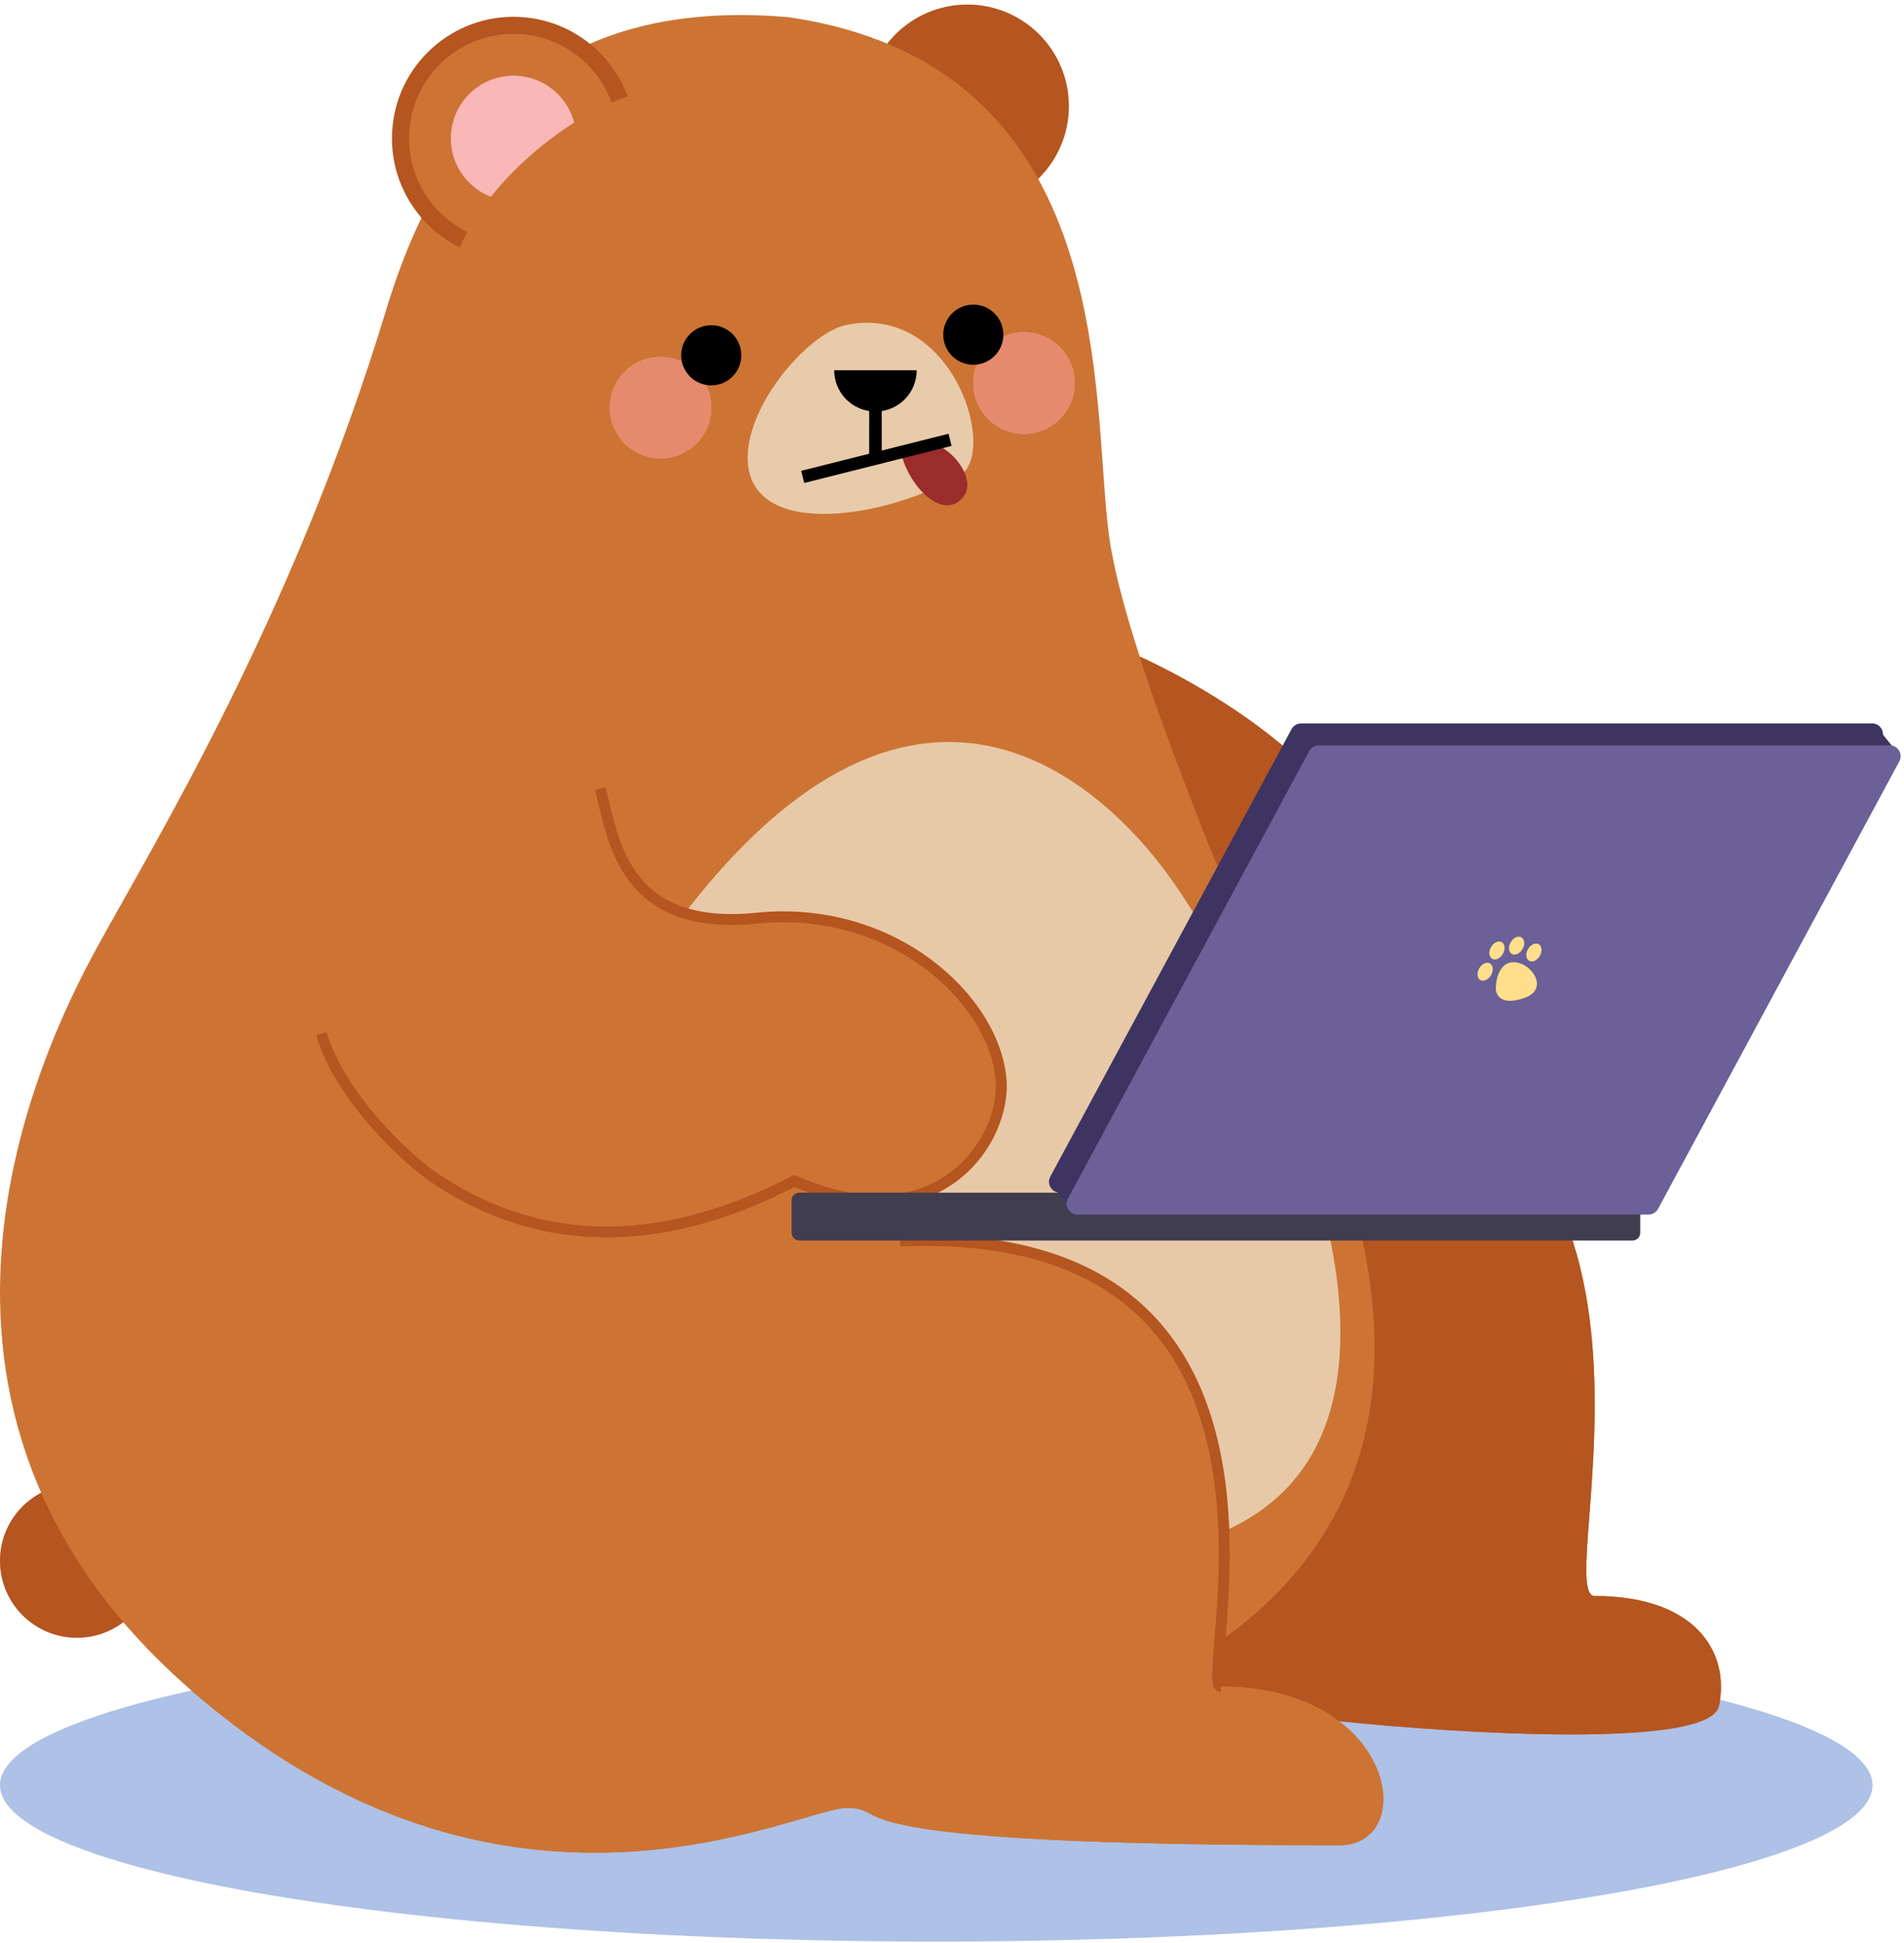 <svg width="389" height="397" viewBox="0 0 389 397" fill="none" xmlns="http://www.w3.org/2000/svg">
<ellipse cx="191.285" cy="364.707" rx="191.285" ry="31.937" fill="#AEC1E6"/>
<path d="M218.371 21.679C218.371 33.135 209.084 42.421 197.629 42.421C186.173 42.421 176.887 33.135 176.887 21.679C176.887 10.224 186.173 0.938 197.629 0.938C209.084 0.938 218.371 10.224 218.371 21.679Z" fill="#FFA7A7"/>
<path d="M218.371 21.679C218.371 33.135 209.084 42.421 197.629 42.421C186.173 42.421 176.887 33.135 176.887 21.679C176.887 10.224 186.173 0.938 197.629 0.938C209.084 0.938 218.371 10.224 218.371 21.679Z" fill="#B5551F"/>
<path d="M31.424 318.866C31.424 327.544 24.389 334.578 15.712 334.578C7.034 334.578 0 327.544 0 318.866C0 310.189 7.034 303.155 15.712 303.155C24.389 303.155 31.424 310.189 31.424 318.866Z" fill="#FFA7A7"/>
<path d="M31.424 318.866C31.424 327.544 24.389 334.578 15.712 334.578C7.034 334.578 0 327.544 0 318.866C0 310.189 7.034 303.155 15.712 303.155C24.389 303.155 31.424 310.189 31.424 318.866Z" fill="#B5551F"/>
<path d="M283.591 186.934C281.783 160.071 245.816 139.15 228.059 132.047V202.108C247.323 208.243 285.399 213.796 283.591 186.934Z" fill="#B5551F"/>
<path d="M78.897 63.297C94.167 12.905 125.029 0.529 160.974 3.488C229.054 13.388 222.788 81.621 226.605 109.616C229.66 132.013 250.6 182.977 264.174 213.093C353.886 218.698 316.203 326.046 325.838 326.046C346.408 326.046 353.5 337.572 351.195 348.521C349.351 357.281 298.692 354.237 273.592 351.62C286.146 361.17 285.137 376.973 273.592 376.973C164.493 376.973 183.243 369.338 173.063 369.338C162.883 369.338 103.075 401.787 38.176 344.524C-26.722 287.26 8.272 214.727 19.724 193.73C31.177 172.733 59.809 126.286 78.897 63.297Z" fill="#CD7434"/>
<path d="M238.476 178.5C226.899 162.709 186.855 119.833 135.235 192.879C101.395 313.665 185.135 333.796 244.785 314.815C304.435 295.834 256.733 203.404 238.476 178.5Z" fill="#E7C9A8"/>
<path d="M173.063 369.338C162.883 369.338 103.074 401.787 38.176 344.524C54.302 314.195 103.538 187.432 183.879 253.539C256.284 250.458 251.189 311.615 249.204 335.327L249.201 335.351C248.728 341.005 248.434 344.524 249.414 344.524C260.18 344.524 268.157 347.486 273.592 351.62C286.146 361.17 285.137 376.973 273.592 376.973C164.492 376.973 183.243 369.338 173.063 369.338Z" fill="#CD7434"/>
<path d="M249.414 344.524C260.179 344.524 268.157 347.486 273.592 351.62C298.691 354.237 349.35 357.281 351.194 348.521C353.499 337.572 346.407 326.046 325.837 326.046C316.202 326.046 353.886 218.698 264.173 213.093C273.99 235.173 303.031 297.286 249.203 335.327L249.201 335.351C248.728 341.005 248.433 344.524 249.414 344.524Z" fill="#B5551F"/>
<path fill-rule="evenodd" clip-rule="evenodd" d="M250.317 335.369L250.313 335.42C250.074 338.274 249.886 340.521 249.876 342.058C249.87 342.84 249.913 343.341 249.981 343.618C250 343.695 250.014 343.726 250.014 343.726C250.014 343.726 250.004 343.704 249.977 343.671C249.887 343.557 249.686 343.41 249.414 343.41V345.637C248.897 345.637 248.49 345.38 248.23 345.051C248.003 344.763 247.887 344.426 247.819 344.149C247.681 343.587 247.644 342.852 247.65 342.043C247.661 340.414 247.855 338.09 248.088 335.311L248.094 335.234C249.09 323.339 250.818 302.395 243.412 284.817C239.725 276.066 233.781 268.173 224.348 262.644C214.906 257.108 201.875 253.886 183.927 254.65L183.832 252.426C202.086 251.649 215.57 254.917 225.474 260.723C235.388 266.535 241.622 274.836 245.464 283.953C253.104 302.085 251.307 323.541 250.317 335.369Z" fill="#B5551F"/>
<path d="M152.758 93.495C152.758 82.223 165.378 67.939 172.896 66.389C195.231 61.784 204.523 94.067 195.348 97.577C179.438 106.356 152.757 109.924 152.758 93.495Z" fill="#E8CBAB"/>
<path d="M187.292 75.639C187.292 76.746 187.074 77.843 186.65 78.866C186.226 79.889 185.605 80.818 184.822 81.601C184.039 82.384 183.109 83.005 182.086 83.429C181.063 83.853 179.967 84.071 178.86 84.071C177.752 84.071 176.656 83.853 175.633 83.429C174.61 83.005 173.68 82.384 172.897 81.601C172.114 80.818 171.493 79.889 171.07 78.866C170.646 77.843 170.428 76.746 170.428 75.639L178.86 75.639H187.292Z" fill="black"/>
<path fill-rule="evenodd" clip-rule="evenodd" d="M180.14 77.465L180.137 93.874L177.58 93.873L177.583 77.464L180.14 77.465Z" fill="black"/>
<path d="M191.945 91.107L184.289 93.207C185.822 99.164 192.348 106.402 196.624 101.742C199.298 98.828 196.257 93.459 191.945 91.107Z" fill="#9B2C2C"/>
<path fill-rule="evenodd" clip-rule="evenodd" d="M194.412 91.09L164.311 98.666L163.688 96.186L193.788 88.611L194.412 91.09Z" fill="black"/>
<path d="M145.312 83.282C145.312 89.001 140.676 93.638 134.956 93.638C129.236 93.638 124.6 89.001 124.6 83.282C124.6 77.562 129.236 72.925 134.956 72.925C140.676 72.925 145.312 77.562 145.312 83.282Z" fill="#FFA7A7"/>
<path d="M145.312 83.282C145.312 89.001 140.676 93.638 134.956 93.638C129.236 93.638 124.6 89.001 124.6 83.282C124.6 77.562 129.236 72.925 134.956 72.925C140.676 72.925 145.312 77.562 145.312 83.282Z" fill="#EE8C8C"/>
<path d="M145.312 83.282C145.312 89.001 140.676 93.638 134.956 93.638C129.236 93.638 124.6 89.001 124.6 83.282C124.6 77.562 129.236 72.925 134.956 72.925C140.676 72.925 145.312 77.562 145.312 83.282Z" fill="#E68A6D"/>
<path d="M145.312 83.282C145.312 89.001 140.676 93.638 134.956 93.638C129.236 93.638 124.6 89.001 124.6 83.282C124.6 77.562 129.236 72.925 134.956 72.925C140.676 72.925 145.312 77.562 145.312 83.282Z" fill="#E68A6D"/>
<path d="M219.568 78.254C219.568 83.974 214.931 88.611 209.212 88.611C203.492 88.611 198.855 83.974 198.855 78.254C198.855 72.535 203.492 67.898 209.212 67.898C214.931 67.898 219.568 72.535 219.568 78.254Z" fill="#FFA7A7"/>
<path d="M219.568 78.254C219.568 83.974 214.931 88.611 209.212 88.611C203.492 88.611 198.855 83.974 198.855 78.254C198.855 72.535 203.492 67.898 209.212 67.898C214.931 67.898 219.568 72.535 219.568 78.254Z" fill="#EE8C8C"/>
<path d="M219.568 78.254C219.568 83.974 214.931 88.611 209.212 88.611C203.492 88.611 198.855 83.974 198.855 78.254C198.855 72.535 203.492 67.898 209.212 67.898C214.931 67.898 219.568 72.535 219.568 78.254Z" fill="#E68A6D"/>
<path d="M219.568 78.254C219.568 83.974 214.931 88.611 209.212 88.611C203.492 88.611 198.855 83.974 198.855 78.254C198.855 72.535 203.492 67.898 209.212 67.898C214.931 67.898 219.568 72.535 219.568 78.254Z" fill="#E68A6D"/>
<path d="M139.169 72.584C139.169 75.977 141.919 78.727 145.312 78.727C148.705 78.727 151.455 75.977 151.455 72.584C151.455 69.191 148.705 66.441 145.312 66.441C141.919 66.441 139.169 69.191 139.169 72.584Z" fill="black"/>
<path d="M192.71 68.371C192.71 71.763 195.46 74.514 198.853 74.514C202.246 74.514 204.996 71.763 204.996 68.371C204.996 64.978 202.246 62.227 198.853 62.227C195.46 62.227 192.71 64.978 192.71 68.371Z" fill="black"/>
<path d="M102.701 51.242C115.391 52.464 126.668 43.167 127.889 30.478C129.111 17.788 119.814 6.512 107.125 5.29C94.435 4.069 83.158 13.365 81.937 26.055C80.715 38.744 90.012 50.021 102.701 51.242Z" fill="#FFA7A7"/>
<path d="M102.701 51.242C115.391 52.464 126.668 43.167 127.889 30.478C129.111 17.788 119.814 6.512 107.125 5.29C94.435 4.069 83.158 13.365 81.937 26.055C80.715 38.744 90.012 50.021 102.701 51.242Z" fill="#CD7434"/>
<path fill-rule="evenodd" clip-rule="evenodd" d="M83.677 26.222C84.806 14.495 95.229 5.902 106.956 7.031C118.684 8.16 127.276 18.583 126.147 30.31C125.018 42.038 114.596 50.63 102.868 49.501C91.14 48.373 82.548 37.95 83.677 26.222ZM107.292 3.549C93.641 2.235 81.509 12.236 80.195 25.887C78.881 39.538 88.882 51.67 102.533 52.984C116.184 54.298 128.316 44.297 129.63 30.646C130.944 16.995 120.943 4.863 107.292 3.549Z" fill="#B5551F"/>
<path d="M103.687 40.983C110.711 41.66 116.953 36.514 117.63 29.49C118.306 22.466 113.16 16.224 106.136 15.548C99.112 14.872 92.87 20.017 92.194 27.041C91.518 34.065 96.663 40.307 103.687 40.983Z" fill="#FFA7A7"/>
<path d="M103.687 40.983C110.711 41.66 116.953 36.514 117.63 29.49C118.306 22.466 113.16 16.224 106.136 15.548C99.112 14.872 92.87 20.017 92.194 27.041C91.518 34.065 96.663 40.307 103.687 40.983Z" fill="#FAB7B7"/>
<path d="M94.021 63.868C99.482 70.369 115.339 66.037 129.438 54.192C143.537 42.347 150.54 27.475 145.078 20.974C139.617 14.473 123.76 18.806 109.661 30.651C95.562 42.496 88.56 57.368 94.021 63.868Z" fill="#CD7434"/>
<path d="M154.722 187.569C127.415 190.346 125.353 171.724 122.653 161.117C118.925 139.643 37.925 140.734 65.666 211.161C69.369 223.889 83.119 237.099 89.676 241.246C99.109 247.21 123.636 261.379 162.283 241.246C191.905 254.205 205.657 232.734 204.517 220.418C202.977 203.779 182.029 184.792 154.722 187.569Z" fill="#CD7434"/>
<path fill-rule="evenodd" clip-rule="evenodd" d="M122.181 163.904C121.973 163.02 121.774 162.177 121.575 161.392L123.732 160.843C123.949 161.694 124.159 162.582 124.376 163.497C125.546 168.437 126.895 174.13 130.347 178.69C134.327 183.945 141.247 187.82 154.609 186.461C168.553 185.043 180.888 189.182 189.94 195.814C198.965 202.428 204.818 211.597 205.625 220.316C206.232 226.868 202.904 235.686 195.607 241.198C188.305 246.715 177.184 248.827 162.326 242.477C143.022 252.426 127.151 253.926 114.864 252.134C102.492 250.329 93.844 245.199 89.081 242.187C85.689 240.042 80.533 235.624 75.762 230.153C70.996 224.689 66.514 218.06 64.598 211.472L66.735 210.851C68.522 216.991 72.766 223.331 77.44 228.69C82.109 234.043 87.106 238.304 90.271 240.305C94.941 243.258 103.273 248.194 115.185 249.931C127.081 251.666 142.64 250.224 161.769 240.259L162.241 240.013L162.729 240.226C177.248 246.578 187.65 244.42 194.265 239.422C200.965 234.36 203.942 226.284 203.409 220.521C202.675 212.6 197.284 203.956 188.624 197.61C179.99 191.284 168.198 187.317 154.835 188.676C140.889 190.094 133.126 186.047 128.573 180.034C124.808 175.062 123.341 168.829 122.181 163.904Z" fill="#B5551F"/>
<path d="M161.727 245.236C161.727 244.357 162.439 243.646 163.317 243.646H333.525C334.403 243.646 335.115 244.357 335.115 245.236V251.836C335.115 252.714 334.403 253.426 333.525 253.426H163.317C162.439 253.426 161.727 252.714 161.727 251.836V245.236Z" fill="#403D4F"/>
<path d="M214.586 240.363L263.875 148.955C264.263 148.234 265.016 147.785 265.834 147.785H382.48C384.165 147.785 385.239 149.585 384.44 151.068L335.152 242.476C334.763 243.196 334.011 243.645 333.192 243.645H216.546C214.861 243.645 213.786 241.846 214.586 240.363Z" fill="#3D3461"/>
<path d="M378.521 153.08L383.743 148.882L387.328 153.34L382.106 157.538L378.521 153.08Z" fill="#3D3461"/>
<path d="M215.301 242.546L220.522 238.348L224.107 242.806L218.885 247.004L215.301 242.546Z" fill="#3D3461"/>
<path d="M218.188 244.845L267.476 153.437C267.865 152.717 268.617 152.268 269.436 152.268H386.082C387.767 152.268 388.841 154.067 388.041 155.551L338.754 246.958C338.365 247.679 337.613 248.128 336.794 248.128H220.147C218.462 248.128 217.388 246.329 218.188 244.845Z" fill="#6B6097"/>
<path d="M305.674 202.608C305.369 200.571 306.268 195.752 310.196 196.69C313.42 197.46 316.356 202.32 311.207 203.956C307.088 205.265 306.059 203.699 305.674 202.608Z" fill="#FFDF8B"/>
<path d="M304.632 199.214C304.087 200.149 303.106 200.593 302.441 200.205C301.775 199.818 301.678 198.745 302.224 197.81C302.769 196.874 303.75 196.431 304.415 196.818C305.08 197.206 305.177 198.279 304.632 199.214Z" fill="#FFDF8B"/>
<path d="M307.04 194.877C306.495 195.812 305.514 196.256 304.849 195.868C304.184 195.48 304.087 194.408 304.632 193.472C305.177 192.537 306.158 192.093 306.823 192.481C307.489 192.869 307.586 193.941 307.04 194.877Z" fill="#FFDF8B"/>
<path d="M311.058 193.885C310.513 194.821 309.531 195.265 308.866 194.877C308.201 194.489 308.104 193.416 308.649 192.481C309.195 191.546 310.176 191.102 310.841 191.49C311.506 191.877 311.603 192.95 311.058 193.885Z" fill="#FFDF8B"/>
<path d="M314.597 195.289C314.052 196.225 313.07 196.669 312.405 196.281C311.74 195.893 311.643 194.821 312.188 193.885C312.734 192.95 313.715 192.506 314.38 192.894C315.045 193.281 315.142 194.354 314.597 195.289Z" fill="#FFDF8B"/>
</svg>
